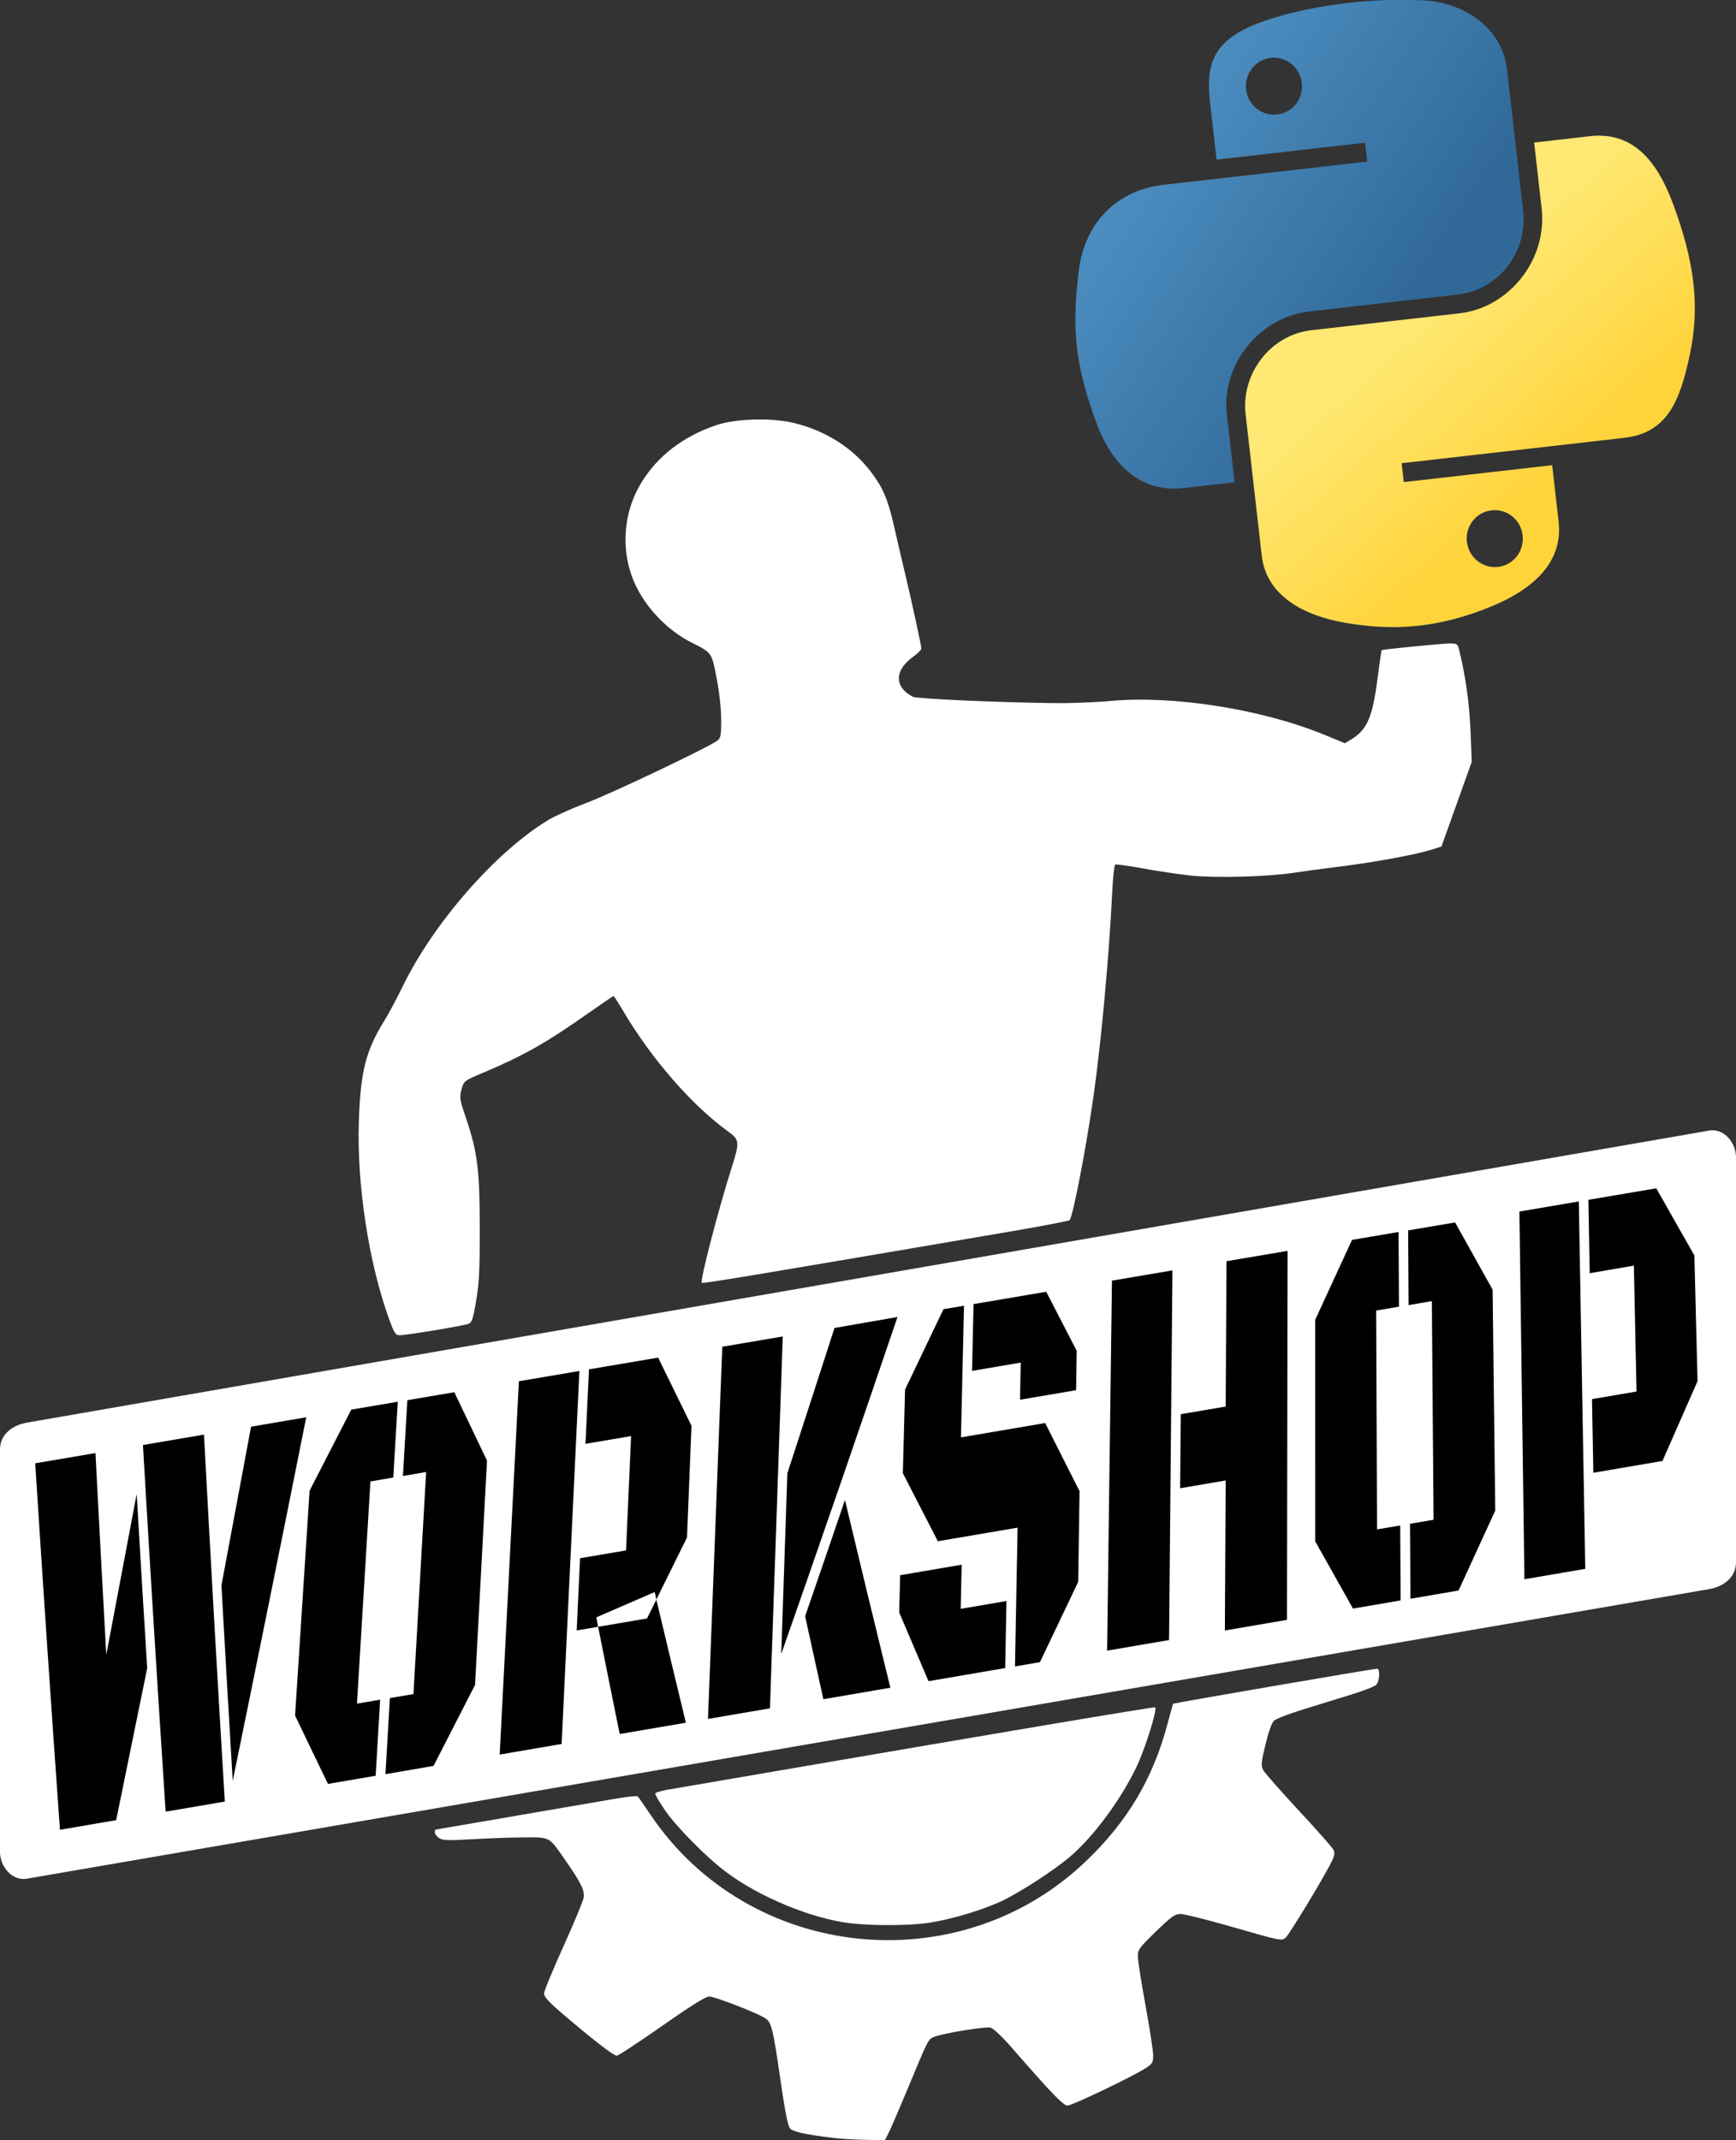 <?xml version="1.0" encoding="UTF-8" standalone="no"?>
<!-- Created with Inkscape (http://www.inkscape.org/) -->

<svg
   width="64.738mm"
   height="79.785mm"
   viewBox="0 0 64.738 79.785"
   version="1.1"
   id="svg5"
   xml:space="preserve"
   xmlns:xlink="http://www.w3.org/1999/xlink"
   xmlns="http://www.w3.org/2000/svg"
   xmlns:svg="http://www.w3.org/2000/svg"><rect x="0" y="0" width="64.738" height="79.785" fill="#333333" stroke="none"/><defs
     id="defs2"><linearGradient
       id="linearGradient4671"><stop
         style="stop-color:#ffd43b;stop-opacity:1"
         offset="0"
         id="stop4673" /><stop
         style="stop-color:#ffe873;stop-opacity:1"
         offset="1"
         id="stop4675" /></linearGradient><linearGradient
       id="linearGradient4689"><stop
         style="stop-color:#5a9fd4;stop-opacity:1"
         offset="0"
         id="stop4691" /><stop
         style="stop-color:#306998;stop-opacity:1"
         offset="1"
         id="stop4693" /></linearGradient><linearGradient
       x1="150.961"
       y1="192.352"
       x2="112.031"
       y2="137.273"
       id="linearGradient1475"
       xlink:href="#linearGradient4671"
       gradientUnits="userSpaceOnUse"
       gradientTransform="matrix(0.442,0,0,0.446,288.179,82.109)" /><linearGradient
       x1="26.649"
       y1="20.604"
       x2="135.665"
       y2="114.398"
       id="linearGradient1478"
       xlink:href="#linearGradient4689"
       gradientUnits="userSpaceOnUse"
       gradientTransform="matrix(0.442,0,0,0.446,288.179,82.109)" /></defs><g
     id="g446"
     style="display:inline"
     transform="translate(-75.362,-80.173)"><path
       style="fill:#ffffff;fill-opacity:1;stroke-width:0.071"
       d="m 118.435,143.827 c -0.059,-0.024 -5.561,0.903 -15.427,2.598 -1.277,0.219 -2.523,0.433 -2.768,0.475 -0.246,0.042 -0.446,0.107 -0.446,0.145 0,0.037 0.152,0.298 0.339,0.579 0.407,0.613 1.564,1.788 2.304,2.341 1.263,0.944 3.211,1.745 4.647,1.912 v -5.2e-4 c 0.858,0.1 2.268,0.088 2.961,-0.024 0.868,-0.141 2.015,-0.489 2.712,-0.824 0.671,-0.323 1.898,-1.121 2.487,-1.617 0.884,-0.745 1.926,-2.152 2.51,-3.386 0.322,-0.681 0.781,-2.158 0.683,-2.197 z"
       id="path514" /><path
       style="fill:#ffffff;fill-opacity:1;stroke-width:0.071"
       d="m 126.72,142.384 c -0.125,0 -7.589,1.282 -7.611,1.307 -0.007,0.008 -0.098,0.335 -0.202,0.727 -0.546,2.061 -1.5,3.668 -3.058,5.154 -4.752,4.53 -12.542,3.704 -16.211,-1.718 -0.241,-0.356 -0.46,-0.673 -0.487,-0.704 -0.027,-0.031 -0.416,0.008 -0.865,0.087 -0.448,0.079 -1.683,0.291 -2.744,0.471 -1.061,0.18 -2.378,0.407 -2.927,0.503 -0.549,0.096 -1.007,0.175 -1.018,0.175 -0.011,0 -0.02,0.047 -0.02,0.105 0,0.058 0.072,0.152 0.161,0.21 0.135,0.088 0.338,0.094 1.268,0.04 0.609,-0.036 1.479,-0.066 1.933,-0.067 0.947,-0.003 0.89,-0.036 1.508,0.855 0.583,0.84 0.723,1.127 0.681,1.388 -0.021,0.13 -0.362,0.953 -0.759,1.828 -0.396,0.875 -0.72,1.664 -0.72,1.753 0,0.116 0.187,0.322 0.661,0.727 1.152,0.985 1.933,1.591 2.049,1.589 0.062,-10e-4 0.819,-0.498 1.684,-1.104 1.06,-0.744 1.634,-1.103 1.764,-1.105 0.2,-0.003 1.792,0.615 2.094,0.812 0.231,0.152 0.286,0.372 0.567,2.315 0.169,1.17 0.276,1.704 0.357,1.794 0.115,0.127 0.584,0.228 1.647,0.356 0.275,0.033 0.813,0.064 1.195,0.069 l 0.695,0.009 0.143,-0.281 c 0.079,-0.154 0.381,-0.854 0.672,-1.554 0.798,-1.921 0.794,-1.913 0.999,-2.006 0.287,-0.131 1.927,-0.402 2.128,-0.351 0.104,0.026 0.442,0.348 0.815,0.777 1.466,1.682 1.897,2.129 2.054,2.128 0.166,-7e-4 2.379,-1.058 2.889,-1.381 0.279,-0.177 0.303,-0.216 0.303,-0.495 -1.9e-4,-0.167 -0.129,-1.004 -0.286,-1.86 -0.157,-0.857 -0.286,-1.68 -0.286,-1.829 0,-0.249 0.056,-0.325 0.675,-0.924 0.587,-0.568 0.708,-0.654 0.923,-0.654 0.136,0 1.04,0.228 2.008,0.507 1.723,0.496 1.764,0.504 1.907,0.375 0.142,-0.128 1.381,-2.172 1.7,-2.803 0.12,-0.238 0.141,-0.35 0.088,-0.464 -0.038,-0.083 -0.623,-0.745 -1.299,-1.472 -0.676,-0.727 -1.273,-1.406 -1.327,-1.509 -0.087,-0.165 -0.077,-0.277 0.085,-0.951 0.114,-0.473 0.235,-0.812 0.32,-0.89 0.075,-0.07 0.562,-0.258 1.082,-0.419 0.52,-0.161 1.322,-0.408 1.781,-0.549 0.46,-0.141 0.886,-0.307 0.947,-0.368 0.125,-0.125 0.153,-0.601 0.035,-0.601 z"
       id="path512" /><path
       style="fill:#ffffff;fill-opacity:1;stroke-width:0.071"
       d="m 103.869,95.815 c -0.131,-0.003 -0.264,-0.003 -0.396,5.17e-4 -0.527,0.015 -1.038,0.084 -1.393,0.205 -1.253,0.426 -2.196,1.151 -2.809,2.161 -0.716,1.18 -0.777,2.688 -0.158,3.909 0.426,0.842 1.202,1.618 2.037,2.038 0.766,0.385 0.751,0.364 0.938,1.339 0.101,0.528 0.168,1.14 0.168,1.542 4.1e-4,0.583 -0.017,0.68 -0.142,0.775 -0.331,0.25 -3.938,1.966 -4.858,2.312 -0.55,0.207 -1.2,0.497 -1.445,0.645 -1.967,1.193 -4.277,3.832 -5.434,6.21 -0.22,0.452 -0.522,1.018 -0.671,1.257 -0.706,1.133 -0.904,1.92 -0.963,3.815 -0.073,2.334 0.374,5.243 1.121,7.304 0.202,0.558 0.246,0.625 0.405,0.625 0.259,0 2.39,-0.354 2.566,-0.426 0.127,-0.052 0.171,-0.185 0.286,-0.871 0.11,-0.658 0.135,-1.166 0.133,-2.703 -0.003,-2.165 -0.086,-2.828 -0.511,-4.085 -0.242,-0.714 -0.252,-0.782 -0.169,-1.081 0.089,-0.317 0.092,-0.32 0.815,-0.625 1.511,-0.638 2.326,-1.099 3.916,-2.217 0.498,-0.35 0.919,-0.637 0.936,-0.637 0.017,0 0.182,0.254 0.365,0.565 1.05,1.778 2.572,3.523 3.915,4.488 0.419,0.301 0.428,0.394 0.133,1.321 -0.496,1.556 -1.195,4.245 -1.122,4.318 0.037,0.037 2.065,-0.301 11.549,-1.921 1.159,-0.198 2.134,-0.384 2.167,-0.414 0.122,-0.11 0.627,-2.733 0.9,-4.678 0.289,-2.054 0.572,-5.15 0.691,-7.557 0.027,-0.541 0.076,-1.001 0.11,-1.022 0.033,-0.021 0.509,0.045 1.058,0.146 0.549,0.101 1.345,0.219 1.768,0.263 0.936,0.096 2.865,0.043 3.842,-0.105 0.393,-0.06 1.02,-0.145 1.393,-0.19 1.504,-0.181 3.134,-0.476 3.786,-0.686 l 0.321,-0.103 0.564,-1.578 0.565,-1.578 -0.045,-1.14 c -0.04,-1.015 -0.182,-2.037 -0.418,-3.006 -0.062,-0.257 -0.077,-0.268 -0.366,-0.268 -0.261,-8e-5 -2.487,0.218 -2.532,0.249 -0.009,0.006 -0.08,0.496 -0.157,1.089 -0.183,1.408 -0.384,1.872 -0.963,2.23 l -0.247,0.152 -0.773,-0.317 c -2.32,-0.954 -5.643,-1.478 -7.981,-1.259 -0.554,0.052 -1.505,0.088 -2.114,0.08 -2.15,-0.028 -5.099,-0.161 -5.246,-0.237 -0.698,-0.359 -0.694,-0.985 0.009,-1.489 0.169,-0.121 0.307,-0.261 0.307,-0.31 0,-0.11 -0.371,-1.817 -0.615,-2.831 -0.099,-0.413 -0.274,-1.163 -0.388,-1.667 -0.239,-1.057 -0.417,-1.482 -0.88,-2.093 -0.675,-0.891 -1.698,-1.537 -2.883,-1.821 -0.312,-0.075 -0.694,-0.116 -1.088,-0.126 z"
       id="path508" /></g><g
     id="layer3"
     style="display:inline"
     transform="translate(-75.362,-80.173)"><path
       id="rect553"
       style="display:inline;fill:#ffffff;fill-opacity:1;stroke-width:0.265"
       d="m 76.362,133.212 62.738,-10.889 c 0.546,-0.095 1,0.446 1,1 v 15.095 c 0,0.554 -0.454,0.906 -1,1 l -62.738,10.796 c -0.546,0.094 -1,-0.446 -1,-1 v -15.002 c 0,-0.554 0.454,-0.905 1,-1 z" /></g><g
     id="layer4"
     style="display:inline"
     transform="translate(-75.362,-80.173)"><g
       aria-label="WORKSHOP"
       transform="scale(0.696,1.436)"
       id="text935"
       style="font-weight:bold;font-size:15.19px;line-height:0;font-family:'Fira Code';-inkscape-font-specification:'Fira Code Bold';letter-spacing:0px;display:inline;fill:#000000;fill-opacity:1;stroke-width:1.374"
       class="UnoptimicedTransforms"><path
         d="m 113.973,98.794 c 0.545,-1.391 1.088,-2.782 1.628,-4.173 0.183,1.508 0.371,3.015 0.564,4.521 -0.551,1.314 -1.105,2.629 -1.662,3.944 l -3.012,0.25 c -0.467,-3.169 -0.909,-6.341 -1.325,-9.515 l 3.227,-0.265 c 0.186,1.747 0.38,3.493 0.58,5.239 z m 6.351,3.809 -3.17,0.263 c -0.429,-3.171 -0.835,-6.344 -1.217,-9.52 l 3.271,-0.269 c 0.349,3.178 0.721,6.353 1.116,9.526 z m 1.407,-9.733 2.955,-0.243 c -1.295,3.145 -2.607,6.292 -3.938,9.441 -0.208,-1.691 -0.41,-3.382 -0.605,-5.074 0.532,-1.375 1.062,-2.75 1.588,-4.124 z"
         style="font-family:'Black Ops One';-inkscape-font-specification:'Black Ops One Bold';fill:#000000;fill-opacity:1"
         id="path308" /><path
         d="m 127.405,100.061 1.241,-0.103 c -0.08,0.659 -0.16,1.317 -0.24,1.975 l -2.554,0.212 c -0.591,-0.591 -1.179,-1.182 -1.763,-1.774 0.258,-1.946 0.518,-3.893 0.778,-5.839 0.747,-0.702 1.491,-1.403 2.232,-2.104 l 2.493,-0.205 c -0.081,0.656 -0.161,1.312 -0.242,1.968 l -1.223,0.101 c -0.242,1.923 -0.482,3.845 -0.722,5.768 z m 3.707,-6.013 -1.245,0.103 c 0.08,-0.656 0.159,-1.312 0.239,-1.968 l 2.515,-0.207 c 0.581,0.592 1.164,1.184 1.751,1.775 -0.214,1.941 -0.428,3.882 -0.64,5.824 -0.738,0.701 -1.48,1.402 -2.225,2.103 l -2.576,0.214 c 0.079,-0.658 0.158,-1.317 0.238,-1.975 l 1.263,-0.105 c 0.226,-1.921 0.452,-3.842 0.679,-5.763 z"
         style="font-family:'Black Ops One';-inkscape-font-specification:'Black Ops One Bold';fill:#000000;fill-opacity:1"
         id="path310" /><path
         d="m 135.052,101.383 c 0.341,-3.23 0.684,-6.461 1.029,-9.692 l 3.241,-0.266 c -0.319,3.228 -0.636,6.456 -0.951,9.683 z m 4.596,-8.067 c 0.063,-0.645 0.126,-1.289 0.189,-1.934 l 3.703,-0.304 c 0.593,0.59 1.19,1.18 1.789,1.77 -0.081,0.966 -0.161,1.933 -0.241,2.899 -0.546,0.537 -1.093,1.074 -1.643,1.612 -0.029,-0.065 -0.058,-0.13 -0.087,-0.195 -1.042,0.219 -2.084,0.438 -3.128,0.657 0.032,0.082 0.064,0.164 0.095,0.245 l -1.148,0.095 c 0.06,-0.625 0.121,-1.25 0.181,-1.875 l 2.464,-0.203 c 0.09,-0.989 0.18,-1.978 0.27,-2.968 z m 5.379,7.24 -3.545,0.294 c -0.389,-0.928 -0.774,-1.856 -1.155,-2.784 l 2.618,-0.216 c 0.167,-0.163 0.334,-0.327 0.501,-0.49 0.522,1.066 1.049,2.132 1.581,3.197 z"
         style="font-family:'Black Ops One';-inkscape-font-specification:'Black Ops One Bold';fill:#000000;fill-opacity:1"
         id="path312" /><path
         d="m 146.213,100.458 c 0.253,-3.221 0.508,-6.441 0.765,-9.663 l 3.241,-0.266 c -0.231,3.218 -0.46,6.436 -0.687,9.654 z m 3.925,-1.685 c 0.109,-1.564 0.218,-3.128 0.327,-4.692 0.848,-1.258 1.69,-2.516 2.526,-3.773 1.125,-0.095 2.249,-0.19 3.374,-0.285 -2.038,2.912 -4.114,5.828 -6.227,8.749 z m 5.846,0.875 -3.59,0.298 c -0.328,-0.718 -0.654,-1.435 -0.977,-2.153 0.716,-1.006 1.427,-2.012 2.134,-3.018 0.799,1.626 1.61,3.251 2.434,4.874 z"
         style="font-family:'Black Ops One';-inkscape-font-specification:'Black Ops One Bold';fill:#000000;fill-opacity:1"
         id="path314" /><path
         d="m 162.662,99.094 c 0.046,-1.201 0.093,-2.402 0.139,-3.602 l -4.273,0.353 c -0.628,-0.589 -1.253,-1.178 -1.875,-1.768 0.04,-0.724 0.079,-1.447 0.119,-2.171 0.689,-0.695 1.374,-1.39 2.057,-2.085 l 1.1,-0.09 c -0.054,1.139 -0.108,2.278 -0.162,3.417 l 4.512,-0.372 c 0.611,0.59 1.224,1.18 1.841,1.77 -0.024,0.785 -0.048,1.569 -0.072,2.354 -0.68,0.694 -1.363,1.389 -2.049,2.084 -0.446,0.037 -0.891,0.074 -1.337,0.111 z m -2.3,-7.672 c 0.027,-0.578 0.053,-1.156 0.08,-1.734 l 3.894,-0.32 c 0.542,0.512 1.086,1.023 1.633,1.534 -0.011,0.34 -0.022,0.681 -0.033,1.021 l -3.005,0.248 c 0.013,-0.321 0.025,-0.643 0.038,-0.964 z m -3.853,5.305 3.296,-0.273 c -0.018,0.382 -0.035,0.764 -0.053,1.146 l 2.453,-0.203 c -0.023,0.58 -0.046,1.16 -0.069,1.74 l -4.108,0.341 c -0.526,-0.595 -1.05,-1.19 -1.571,-1.785 0.017,-0.322 0.035,-0.644 0.052,-0.966 z"
         style="font-family:'Black Ops One';-inkscape-font-specification:'Black Ops One Bold';fill:#000000;fill-opacity:1"
         id="path316" /><path
         d="m 173.995,88.575 3.271,-0.269 c -0.013,3.194 -0.024,6.387 -0.032,9.58 l -3.327,0.276 c 0.014,-1.298 0.029,-2.597 0.043,-3.895 l -2.44,0.202 c 0.011,-0.641 0.022,-1.282 0.034,-1.923 l 2.406,-0.198 c 0.015,-1.257 0.03,-2.515 0.045,-3.772 z m -3.078,9.835 -3.32,0.275 c 0.084,-3.202 0.171,-6.404 0.26,-9.606 l 3.241,-0.266 c -0.063,3.199 -0.123,6.398 -0.181,9.597 z"
         style="font-family:'Black Ops One';-inkscape-font-specification:'Black Ops One Bold';fill:#000000;fill-opacity:1"
         id="path318" /><path
         d="m 182.06,95.538 1.241,-0.103 c 0.008,0.649 0.016,1.297 0.024,1.946 l -2.554,0.212 c -0.677,-0.581 -1.351,-1.163 -2.022,-1.745 -0.002,-1.917 -0.002,-3.834 -0.002,-5.752 0.661,-0.692 1.318,-1.383 1.973,-2.075 l 2.493,-0.205 c 0.007,0.646 0.014,1.293 0.022,1.939 l -1.223,0.101 c 0.015,1.894 0.032,3.788 0.049,5.681 z m 2.936,-5.927 -1.245,0.103 c -0.008,-0.646 -0.016,-1.292 -0.024,-1.939 l 2.515,-0.207 c 0.667,0.582 1.337,1.164 2.011,1.746 0.046,1.912 0.092,3.824 0.14,5.736 -0.652,0.691 -1.307,1.382 -1.965,2.074 l -2.576,0.214 c -0.009,-0.649 -0.018,-1.297 -0.026,-1.946 l 1.263,-0.105 c -0.031,-1.892 -0.062,-3.784 -0.092,-5.677 z"
         style="font-family:'Black Ops One';-inkscape-font-specification:'Black Ops One Bold';fill:#000000;fill-opacity:1"
         id="path320" /><path
         d="m 189.957,96.832 c -0.092,-3.182 -0.182,-6.364 -0.269,-9.547 l 3.183,-0.262 c 0.113,3.18 0.228,6.359 0.346,9.538 z m 3.498,-7.946 c -0.024,-0.635 -0.047,-1.27 -0.07,-1.905 l 3.637,-0.299 c 0.677,0.581 1.357,1.162 2.041,1.742 0.056,1.088 0.112,2.177 0.169,3.265 -0.623,0.69 -1.25,1.381 -1.879,2.072 l -3.703,0.306 c -0.024,-0.637 -0.048,-1.274 -0.072,-1.912 l 2.385,-0.197 c -0.048,-1.089 -0.095,-2.179 -0.142,-3.268 z"
         style="font-family:'Black Ops One';-inkscape-font-specification:'Black Ops One Bold';fill:#000000;fill-opacity:1"
         id="path322" /></g></g><g
     id="g2303"
     transform="matrix(0.263,-0.03,0.03,0.263,-42.783,-13.601)"><path
       id="path1948"
       style="fill:url(#linearGradient1478);fill-opacity:1;stroke-width:0.785"
       d="m 343.091,91.301 c -3.6,0.017 -7.038,0.324 -10.064,0.859 -8.912,1.574 -10.53,4.87 -10.53,10.947 v 8.026 h 21.06 v 2.675 h -21.06 -7.904 c -6.121,0 -11.48,3.679 -13.156,10.677 -1.934,8.022 -2.019,13.028 0,21.404 1.497,6.235 5.072,10.677 11.193,10.677 h 7.241 v -9.622 c 0,-6.951 6.014,-13.083 13.156,-13.083 h 21.036 c 5.856,0 10.53,-4.821 10.53,-10.702 v -20.054 c 0,-5.707 -4.815,-9.995 -10.53,-10.947 -3.618,-0.602 -7.372,-0.876 -10.972,-0.859 z m -11.389,6.455 c 2.175,0 3.952,1.805 3.952,4.025 0,2.212 -1.776,4.001 -3.952,4.001 -2.183,0 -3.952,-1.789 -3.952,-4.001 0,-2.22 1.769,-4.025 3.952,-4.025 z" /><path
       id="path1950"
       style="fill:url(#linearGradient1475);fill-opacity:1;stroke-width:0.785"
       d="m 367.219,113.81 v 9.352 c 0,7.25 -6.147,13.353 -13.156,13.353 h -21.036 c -5.762,0 -10.53,4.931 -10.53,10.702 v 20.054 c 0,5.707 4.963,9.064 10.53,10.702 6.666,1.96 13.059,2.314 21.036,0 5.302,-1.535 10.53,-4.624 10.53,-10.702 v -8.026 h -21.036 v -2.675 h 21.036 10.53 c 6.121,0 8.401,-4.269 10.53,-10.677 2.199,-6.597 2.105,-12.941 0,-21.404 -1.513,-6.093 -4.402,-10.677 -10.53,-10.677 z M 355.388,164.594 c 2.183,0 3.952,1.789 3.952,4.001 0,2.22 -1.769,4.025 -3.952,4.025 -2.175,0 -3.952,-1.805 -3.952,-4.025 0,-2.212 1.776,-4.001 3.952,-4.001 z" /></g></svg>
